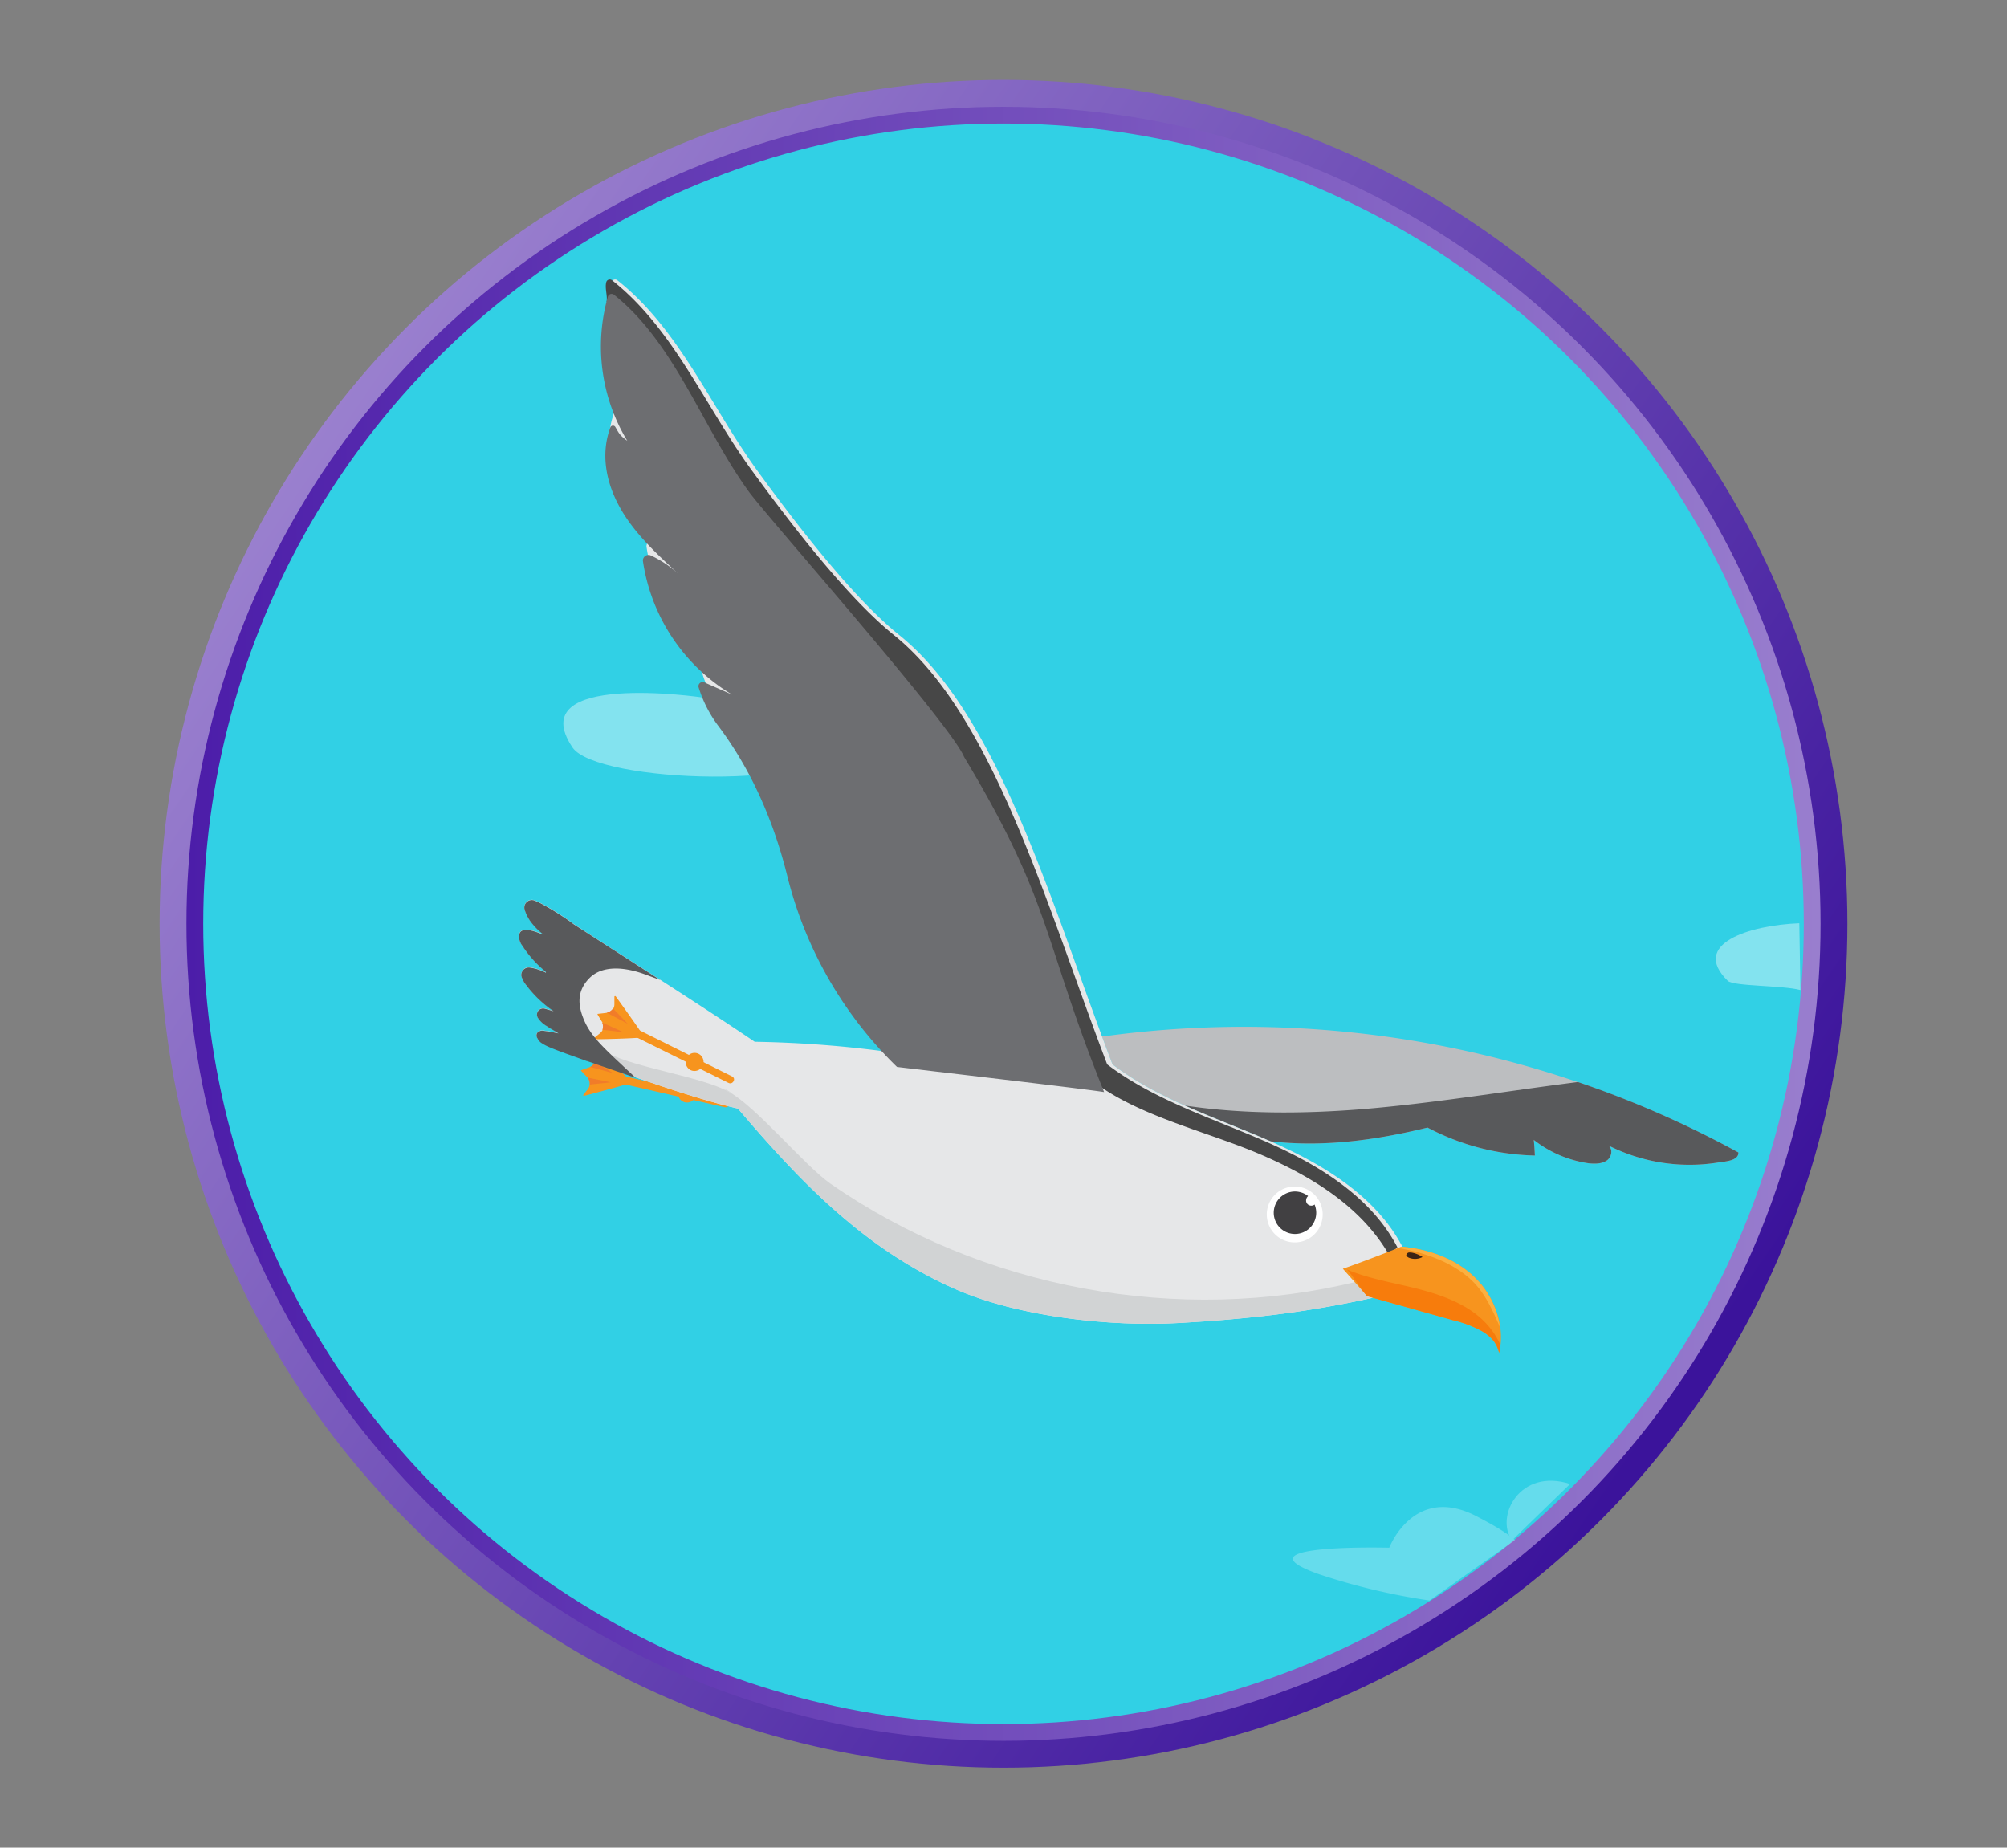 <svg id="SB39_Interactive_Icon_02_F1" xmlns="http://www.w3.org/2000/svg" xmlns:xlink="http://www.w3.org/1999/xlink" viewBox="0 0 718 661"><rect x="0" y="0" width="718" height="661" fill="#808080" stroke="none"/><defs><style>.cls-1{fill:url(#linear-gradient);}.cls-2{fill:#31d0e5;stroke-miterlimit:10;stroke-width:6px;stroke:url(#linear-gradient-2);}.cls-3{opacity:0.4;}.cls-4{fill:#fff;}.cls-5{opacity:0.5;}.cls-6{fill:#bcbec0;}.cls-7{fill:#58595b;}.cls-8{fill:#f7941e;}.cls-9{fill:#f17c29;}.cls-10{fill:#e6e7e8;}.cls-11{fill:#474747;}.cls-12{fill:#414042;}.cls-13{fill:#6d6e71;}.cls-14{fill:#d1d3d4;}.cls-15{fill:#f77c0c;}.cls-16{fill:#3c2415;}.cls-17{fill:#fbb040;}</style><linearGradient id="linear-gradient" x1="104.06" y1="155.82" x2="602.27" y2="497.19" gradientUnits="userSpaceOnUse"><stop offset="0" stop-color="#9b81cf"/><stop offset="1" stop-color="#3b139b"/></linearGradient><linearGradient id="linear-gradient-2" x1="66.74" y1="330.5" x2="651.26" y2="330.5" gradientUnits="userSpaceOnUse"><stop offset="0" stop-color="#4c1da9"/><stop offset="1" stop-color="#997ece"/></linearGradient></defs><g id="Layer_1" data-name="Layer 1"><circle class="cls-1" cx="359" cy="330.5" r="301.9"/><circle class="cls-2" cx="359" cy="330.5" r="289.3"/><g id="_008" data-name="008" class="cls-3"><path class="cls-4" d="M300.6,245.8c-9.8-7-18.9-7.7-25.5-5.4-17-5.3-24,9.1-24,9.1s-64.6-9.5-46.3,17.9c8.5,12.7,92.4,15.9,96.8-2.2C313.5,264,317.9,258.3,300.6,245.8Z"/><path class="cls-4" d="M643.7,330.3c-17.9.7-39.1,7.4-25.6,20.6,2.1,2,19.8,1.6,26,3.3Z"/></g><g id="_08" data-name="08" class="cls-5"><g class="cls-5"><path class="cls-4" d="M511.4,572.6a231.9,231.9,0,0,1-39.5-9.4c-31.1-11,25.1-9.5,25.1-9.5s8.9-23.2,31.7-11c3.2,1.7,9.6,5,13.3,8.3"/><path class="cls-4" d="M540.9,551.1c-6.1-8.6,2.8-26,20.8-20.2"/></g></g><g id="_04_08" data-name="04,08"><path class="cls-6" d="M454.6,408.3l-.6-.2c-19.1-8.3-39.4-14.7-56-27.3-1.3-3.3-2.5-6.7-3.8-10.1l2.6-.2a370.5,370.5,0,0,1,225.1,41.8c.1,3.1-4.9,3.2-7.9,3.7a64.4,64.4,0,0,1-38.6-6.2c1.7,1.3,1.2,4.2-.6,5.4s-4.1,1.2-6.3,1a41.2,41.2,0,0,1-19.8-8.4c.2,1.8.3,3.7.4,5.6a86,86,0,0,1-38.4-10C492.3,407.9,473.3,410.5,454.6,408.3Z"/><path class="cls-7" d="M454.6,408.3l-.6-.2c-10-4.4-20.3-8.2-30.2-12.6,20.5,3.1,41.7,3,62.5,1.4,26.2-2.1,52.1-6.5,78.2-9.8a362.1,362.1,0,0,1,57.4,25.2c.1,3.1-4.9,3.2-7.9,3.7a64.4,64.4,0,0,1-38.6-6.2c1.7,1.3,1.2,4.2-.6,5.4s-4.1,1.2-6.3,1a41.2,41.2,0,0,1-19.8-8.4c.2,1.8.3,3.7.4,5.6a86,86,0,0,1-38.4-10C492.3,407.9,473.3,410.5,454.6,408.3Z"/><path class="cls-8" d="M259.2,396.1l-35.8-8.2c-1.7-.4-.9-3.1.8-2.7l35.8,8.3C261.7,393.9,261,396.5,259.2,396.1Z"/><path class="cls-8" d="M246.4,388.5a3.1,3.1,0,0,0-3.8,2.4,3.2,3.2,0,0,0,6.2,1.4A3.1,3.1,0,0,0,246.4,388.5Z"/><path class="cls-8" d="M226,387.2c.1-.4-10.3-9.5-13.1-11.8-.2-.2-.5-.1-.5.1l.6,2.7a3.3,3.3,0,0,1-2.4,3.7l-2.5.9a.2.2,0,0,0-.1.4l1.8,1.9a3.3,3.3,0,0,1,.6,4.4l-1.7,2.2c-.2.2.1.4.4.3C212.6,391.1,225.9,387.6,226,387.2Z"/><path class="cls-9" d="M219.3,383.9l-8.2-2.2a3.3,3.3,0,0,0,1.8-1.9Z"/><path class="cls-9" d="M210.2,385.5l8.4,1.7-7.6.8A3.6,3.6,0,0,0,210.2,385.5Z"/><path class="cls-10" d="M223.1,176.5c-4.8-8.7-6.9-19.6-3.4-28.8a.9.9,0,0,1,1.7-.1c1.3,2.1,1.5,2.9,4.3,4.9a64.9,64.9,0,0,1-6.9-51.6,1.3,1.3,0,0,1,2.1-.6c21.9,17.3,33.2,44.7,49.6,67.5,12.8,17.6,34,45.6,51.2,59.4,35.6,28.6,54.2,95.7,76.3,153.6,16.6,12.6,36.9,19,56,27.3s38.2,19.7,47.8,38.1c-2.1,2-16.6,7.9-21.3,7.3,5.7,5.9,5.8,4.1,10.6,10.8-24.1,5.3-44.6,7.6-69.3,9s-57.4-2.2-80-12.1c-32.2-14.2-55-37.8-77.8-64.6-16-3.6-37.8-11.7-54-17.2h-.1l-7.5-2.7c-4.3-1.6-6.8-2.5-8.6-3.7a3.9,3.9,0,0,1-1.5-1.6,1.8,1.8,0,0,1-.1-2,2.5,2.5,0,0,1,2.5-.7c2.5.3,2.9.5,5.1.9-2.1-1.4-2.2-1.2-4.2-2.6a9.2,9.2,0,0,1-3.2-3h0a2.2,2.2,0,0,1,2.6-3.2l3.2.9h-.1a41.2,41.2,0,0,1-9.8-9.3,8.6,8.6,0,0,1-1.8-3.4h0a2.7,2.7,0,0,1,3.3-2.9,17.8,17.8,0,0,1,5.5,1.8v-.3a39.2,39.2,0,0,1-8.4-9.3,5.6,5.6,0,0,1-1.2-3c-.3-5,6.7-1.7,8.8-1a21.4,21.4,0,0,1-3.9-3.7,14.8,14.8,0,0,1-2.9-5.2,2.7,2.7,0,0,1,3.6-3.3,33.4,33.4,0,0,1,3.8,1.9h0l.7.4c3.2,1.8,6.6,4.1,7.9,5l1.6,1.2c21.5,14,44.3,28.3,64.7,42.1a402.6,402.6,0,0,1,52.6,4.3,143.7,143.7,0,0,1-39.7-68.8c-4.8-19.3-12.7-37.8-24.7-53.7a44.4,44.4,0,0,1-7-13.7,1.5,1.5,0,0,1,2-1.8l10,4.4a67,67,0,0,1-31.9-47.7,2,2,0,0,1,2.8-2.1,40.3,40.3,0,0,1,10,6.8C236.3,193.1,228.3,185.7,223.1,176.5Z"/><path class="cls-10" d="M239.2,206.5a46.7,46.7,0,0,0-6.7-5,8.5,8.5,0,0,1-.4-1.7C234.4,202.1,236.8,204.3,239.2,206.5Z"/><path class="cls-10" d="M253.4,246.3a53.9,53.9,0,0,0,5,3.3l-4.4-1.9Z"/><path class="cls-10" d="M190.4,353.8v.3l-1.3-.7-.8-1a13,13,0,0,1-1-1.5C188.3,351.9,189.3,352.9,190.4,353.8Z"/><path class="cls-10" d="M218,156.2a16.4,16.4,0,0,1,.2-2.2q1.2,2.4,2.7,4.8A11.1,11.1,0,0,1,218,156.2Z"/><path class="cls-10" d="M186.7,337.9a31.4,31.4,0,0,0,2.9,2.5l-1.5-.5-1.2-1.7Z"/><path class="cls-11" d="M451.4,413.2c-19.1-8.3-43.6-13.6-60.2-26.2-22.1-57.8-46.1-121.2-76.3-153.5-15-16.1-38.3-41.8-51.1-59.5-16.2-22.2-25.7-48.5-46.8-66,.4-2.2-.7-4.9-.1-7.1a1.3,1.3,0,0,1,2.1-.6c21.9,17.3,33.1,44.7,49.6,67.5,12.8,17.6,34,45.6,51.2,59.4,35.5,28.6,54.2,95.7,76.3,153.6,16.6,12.6,36.9,19,56,27.3s38.2,19.7,47.8,38.1c-.8.8-.3.7-3.4,2C486.5,431.5,469.4,421,451.4,413.2Z"/><path class="cls-4" d="M453.5,432a10,10,0,1,0,19.6,3.8,10,10,0,0,0-19.6-3.8Z"/><path class="cls-12" d="M455.8,432.5a7.6,7.6,0,1,0,8.9-6.1A7.6,7.6,0,0,0,455.8,432.5Z"/><path class="cls-4" d="M467.3,429.1a1.8,1.8,0,0,0,1.5,2.2,1.9,1.9,0,0,0,2.2-1.5,2,2,0,0,0-1.5-2.3A1.9,1.9,0,0,0,467.3,429.1Z"/><path class="cls-13" d="M220.1,152.7c1.3,2.2,1.5,3,4.3,5a65.2,65.2,0,0,1-6.9-51.7,1.4,1.4,0,0,1,2.1-.6c21.9,17.4,31.8,47.8,48.3,70.5,6.6,9.1,72.4,83.4,77,94.9,31.6,52.5,28,65,50.1,119.9-5.5-1-68.5-8.3-74.1-9a143.4,143.4,0,0,1-39.3-68.5c-4.8-19.3-12.8-37.8-24.7-53.6a45,45,0,0,1-7-13.8,1.5,1.5,0,0,1,2-1.7l10,4.4A67.1,67.1,0,0,1,230,200.7a2,2,0,0,1,2.8-2,39.8,39.8,0,0,1,10,6.7c-7.8-7.2-15.8-14.5-21-23.8s-6.9-19.5-3.4-28.8A1,1,0,0,1,220.1,152.7Z"/><path class="cls-10" d="M232.5,201.5a8.5,8.5,0,0,1-.4-1.7A8.5,8.5,0,0,0,232.5,201.5Z"/><path class="cls-10" d="M190.4,354.1l-1.3-.7-.8-1a13,13,0,0,1-1-1.5c1,1,2,2,3.1,2.9Z"/><path class="cls-10" d="M189.6,340.4l-1.5-.5-1.2-1.7-.2-.3A31.4,31.4,0,0,0,189.6,340.4Z"/><path class="cls-4" d="M279.3,179.7a3.5,3.5,0,0,1-.5-.8A3.5,3.5,0,0,0,279.3,179.7Z"/><path class="cls-4" d="M276.3,175.7l-.5-.7Z"/><path class="cls-4" d="M273.7,172.1l-.6-.8Z"/><path class="cls-4" d="M285.8,188.1l-.8-1Z"/><path class="cls-4" d="M292.6,196.6l-1-1.1Z"/><path class="cls-4" d="M289.1,192.3l-.8-1Z"/><path class="cls-4" d="M282.5,183.9l-.7-.9Z"/><path class="cls-4" d="M247.7,132a188,188,0,0,0-12.1-17.1A188,188,0,0,1,247.7,132Z"/><path class="cls-4" d="M235.6,114.9c-1.7-2-3.5-3.9-5.3-5.8C232.1,111,233.9,112.9,235.6,114.9Z"/><path class="cls-8" d="M260.6,387.4l-32.9-16.3c-1.6-.8-.2-3.2,1.3-2.4l32.9,16.4C263.5,385.9,262.1,388.2,260.6,387.4Z"/><path class="cls-8" d="M249.9,377a3.2,3.2,0,0,0-4.3,1.5,3.3,3.3,0,0,0,1.4,4.3,3.2,3.2,0,1,0,2.9-5.8Z"/><path class="cls-8" d="M230.4,371c.1-.3-7.9-11.5-10.1-14.5-.1-.2-.5-.2-.5.1v2.7c0,1.7-1.3,2.9-3.2,3.1l-2.6.3c-.2,0-.3.1-.2.3l1.4,2.3a3.1,3.1,0,0,1-.5,4.3l-2.2,1.8c-.1.1.1.5.3.4C216.4,371.8,230.2,371.4,230.4,371Z"/><path class="cls-9" d="M224.6,366.3l-7.5-4a4,4,0,0,0,2.2-1.5Z"/><path class="cls-9" d="M215.4,365.8l7.7,3.5-7.6-.9A3.4,3.4,0,0,0,215.4,365.8Z"/><path class="cls-14" d="M260.4,390.4c-5.4-3.4,5.7,3,0,0Z"/><path class="cls-14" d="M217.3,376.7c10,5.3,33.1,8.4,43.1,13.7s27.2,26.4,36.6,33c54.2,37.7,124.8,50.8,188.9,35,1.5,1.2,2.7,2.4,5.2,5.9-24.1,5.3-44.6,7.6-69.3,9s-57.4-2.2-80-12.1c-32.2-14.2-55-37.8-77.8-64.6-12.7-2.9-29-8.5-43.3-13.5C221,381.4,216.7,378.3,217.3,376.7Z"/><path class="cls-7" d="M192.3,371.5a1.8,1.8,0,0,1-.1-2,2.5,2.5,0,0,1,2.5-.7c2.5.3,2.9.5,5.1.9-2.1-1.4-2.2-1.2-4.2-2.6a9.2,9.2,0,0,1-3.2-3h0a2.2,2.2,0,0,1,2.6-3.2l3.2.9h-.1a41.2,41.2,0,0,1-9.8-9.3,8.6,8.6,0,0,1-1.8-3.4h0a2.7,2.7,0,0,1,3.3-2.9,17.8,17.8,0,0,1,5.5,1.8v-.3a39.2,39.2,0,0,1-8.4-9.3,5.6,5.6,0,0,1-1.2-3c-.3-5,6.7-1.7,8.8-1a21.4,21.4,0,0,1-3.9-3.7,14.8,14.8,0,0,1-2.9-5.2,2.7,2.7,0,0,1,3.6-3.3,33.4,33.4,0,0,1,3.8,1.9h0l.7.4c3.2,1.8,6.6,4.1,7.9,5l1.6,1.2,30.9,19.9-6-2.2c-6.5-2.3-14.6-3.3-19.4,1.6s-3.9,10.3-1.7,15.3,6.2,8.8,10.1,12.6l8.2,7.7-17.4-6h-.1l-7.5-2.7c-4.3-1.6-6.8-2.5-8.6-3.7A3.9,3.9,0,0,1,192.3,371.5Z"/><path class="cls-8" d="M480.4,453.9l8.7,9.8,30.7,8.6a40.6,40.6,0,0,1,10.5,4c3.2,2,5.1,4,6,7.7,2.3-9.7-1.7-20.2-8.7-27s-16.6-10.1-26.2-11C501.4,446,487.5,451.5,480.4,453.9Z"/><path class="cls-15" d="M481.9,454.2c7.2,3,14.9,4.4,22.5,6.2s17.4,4.6,24.3,10.3a28.8,28.8,0,0,1,8.1,10.5,23.3,23.3,0,0,1-.5,2.8c-.9-3.7-2.8-5.7-6-7.7a40.6,40.6,0,0,0-10.5-4l-30.7-8.6C486.1,460.4,484.8,457.5,481.9,454.2Z"/><path class="cls-16" d="M503.9,449.9a5.8,5.8,0,0,0,5-.2,9.9,9.9,0,0,0-4-1.6c-.4,0-.9-.1-1.2.1a1,1,0,0,0-.6,1C503.2,449.5,503.6,449.7,503.9,449.9Z"/><path class="cls-17" d="M526,457.6c-6.8-6.2-16.7-9.6-25.8-11.1l1.2-.5c9.6.9,19.2,4.2,26.2,11a30.8,30.8,0,0,1,9,17.8C533.9,468.6,531.1,462.2,526,457.6Z"/></g></g></svg>
